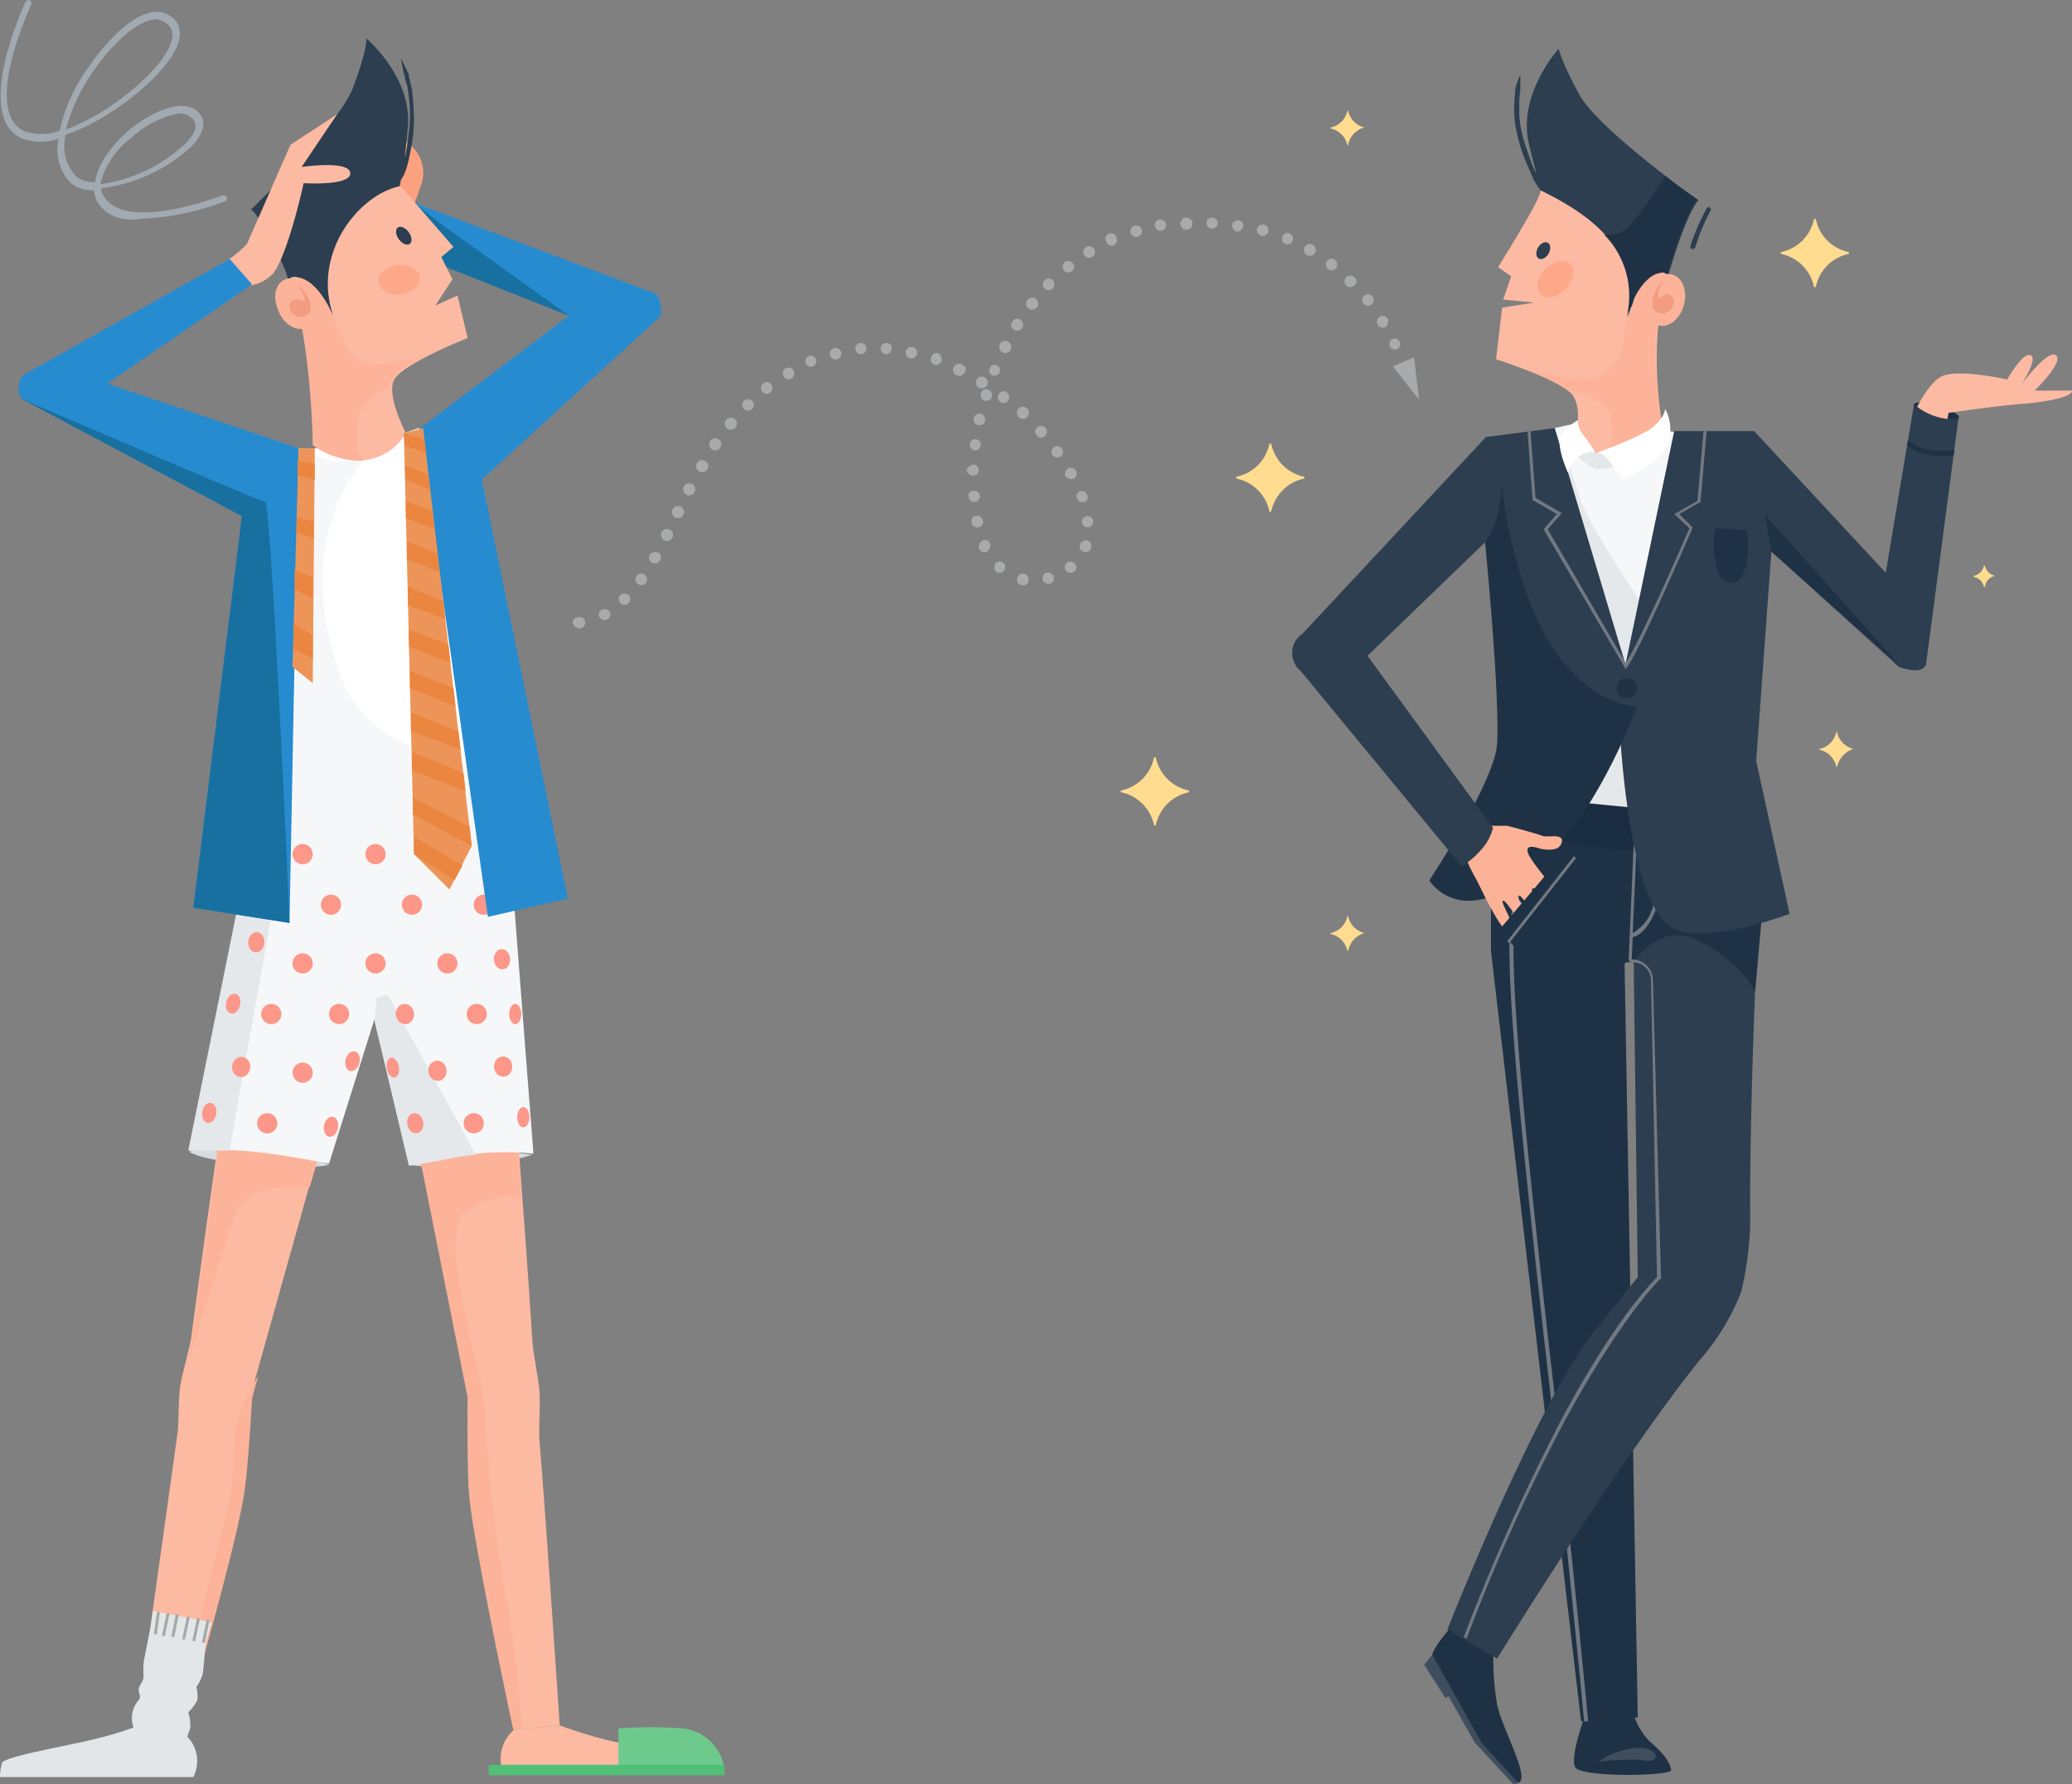 <svg xmlns="http://www.w3.org/2000/svg" viewBox="0 0 204.7 176.3"><rect x="0" y="0" width="204.7" height="176.3" fill="#808080" stroke="none"/><defs><style>.cls-1{fill:#a8aaab;}.cls-2{fill:#ffdc90;}.cls-3{fill:#1f3245;}.cls-4{fill:#727983;}.cls-5{fill:#2c3e4f;}.cls-6{fill:#1a2d40;}.cls-7{fill:#f6f7f8;}.cls-8{fill:#e5e8eb;}.cls-9{fill:#fcbaa2;}.cls-10{fill:#fca889;}.cls-11{fill:#fcb399;}.cls-12{fill:#f29c81;}.cls-13{fill:#fcb297;}.cls-14{fill:#fff;}.cls-15{fill:#3e4e5e;}.cls-16{fill:#d7dce1;}.cls-17{fill:#82c0e4;}.cls-18{fill:#5faedd;}.cls-19{fill:#e3e6e9;}.cls-20{fill:#fc9789;}.cls-21{fill:#6dca8c;}.cls-22{fill:#fca180;}.cls-23{fill:#278bd0;}.cls-24{fill:#1870a0;}.cls-25{fill:#ed9558;}.cls-26{fill:#a6aaa6;}.cls-27{fill:#ea8640;}.cls-28{fill:#50c076;}.cls-29{fill:#a2aab1;}</style></defs><title>reborn</title><g id="Layer_2" data-name="Layer 2"><g id="DESIGNED_BY_FREEPIK" data-name="DESIGNED BY FREEPIK"><path class="cls-1" d="M57.8,61.4c.1.3-.1.6-.5.7a.75.75,0,0,1-.7-.5.5.5,0,0,1,.5-.6A.53.53,0,0,1,57.8,61.4Z"/><path class="cls-1" d="M60.2,60.4a.54.54,0,0,1-.2.8c-.3.2-.6,0-.8-.2a.57.57,0,0,1,.2-.7A.61.61,0,0,1,60.2,60.4Z"/><path class="cls-1" d="M62.1,58.8a.57.57,0,1,1-.8,0A.61.61,0,0,1,62.1,58.8Z"/><path class="cls-1" d="M63.7,56.8a.57.57,0,1,1-.7.9.57.57,0,1,1,.7-.9Z"/><path class="cls-1" d="M65,54.6a.52.52,0,0,1,.2.8.58.58,0,0,1-1-.6A.72.72,0,0,1,65,54.6Z"/><circle class="cls-1" cx="65.9" cy="52.87" r="0.6" transform="translate(-11.03 87.79) rotate(-63.16)"/><circle class="cls-1" cx="66.99" cy="50.61" r="0.6" transform="translate(-8.06 88.25) rotate(-63.71)"/><circle class="cls-1" cx="68.09" cy="48.36" r="0.6" transform="translate(-6.14 86.63) rotate(-62.66)"/><circle class="cls-1" cx="69.37" cy="46.06" r="0.6" transform="translate(-5.07 83.37) rotate(-60.2)"/><circle class="cls-1" cx="70.66" cy="43.91" r="0.6" transform="translate(-5.04 78.41) rotate(-56.36)"/><circle class="cls-1" cx="72.2" cy="41.87" r="0.6" transform="translate(-5.7 71.82) rotate(-51.14)"/><path class="cls-1" d="M74.3,39.6a.57.57,0,1,1-.8,0A.61.61,0,0,1,74.3,39.6Z"/><path class="cls-1" d="M76.2,38a.61.61,0,0,1-.1.8.57.57,0,1,1-.7-.9A.52.52,0,0,1,76.2,38Z"/><path class="cls-1" d="M78.4,36.6a.63.63,0,0,1-.2.8.58.58,0,1,1,.2-.8Z"/><path class="cls-1" d="M80.6,35.5a.54.54,0,1,1-.7-.3A.52.52,0,0,1,80.6,35.5Z"/><path class="cls-1" d="M83.1,34.8a.57.57,0,1,1-.7-.4A.57.57,0,0,1,83.1,34.8Z"/><path class="cls-1" d="M85.6,34.4a.55.55,0,1,1-.6-.5A.56.56,0,0,1,85.6,34.4Z"/><path class="cls-1" d="M88.1,34.5a.55.55,0,1,1-.5-.6A.5.5,0,0,1,88.1,34.5Z"/><path class="cls-1" d="M90.6,35a.57.57,0,1,1-.4-.7A.57.57,0,0,1,90.6,35Z"/><path class="cls-1" d="M93,35.7a.54.54,0,1,1-1-.4.57.57,0,0,1,.7-.4A.71.71,0,0,1,93,35.7Z"/><path class="cls-1" d="M95.3,36.8A.6.6,0,1,1,95,36C95.4,36.2,95.5,36.5,95.3,36.8Z"/><path class="cls-1" d="M97.5,38.1a.58.58,0,0,1-1-.6.58.58,0,0,1,1,.6Z"/><path class="cls-1" d="M99.6,39.6a.57.57,0,0,1-.9-.7.52.52,0,0,1,.8-.1A.61.61,0,0,1,99.6,39.6Z"/><circle class="cls-1" cx="101.05" cy="40.8" r="0.6" transform="translate(2.25 86.77) rotate(-46.94)"/><path class="cls-1" d="M103.2,43.1a.53.53,0,0,1-.8-.1.57.57,0,0,1,.8-.8A.56.56,0,0,1,103.2,43.1Z"/><path class="cls-1" d="M104.8,45.1a.61.61,0,0,1-.8-.1.57.57,0,1,1,.8.1Z"/><path class="cls-1" d="M106.1,47.3a.78.78,0,0,1-.8-.2.58.58,0,1,1,.8.2Z"/><path class="cls-1" d="M107.1,49.6a.61.61,0,0,1-.7-.3.54.54,0,1,1,1-.4A.46.46,0,0,1,107.1,49.6Z"/><path class="cls-1" d="M107.5,52.1a.55.55,0,1,1-.1-1.1.55.55,0,1,1,.1,1.1Z"/><path class="cls-1" d="M107,54.5a.52.52,0,0,1-.3-.7.67.67,0,0,1,.7-.4.57.57,0,0,1,.4.7.54.54,0,0,1-.8.4Z"/><path class="cls-1" d="M105.3,56.4a.61.61,0,0,1,.1-.8.62.62,0,0,1,.8.1.53.53,0,0,1-.1.8A.62.62,0,0,1,105.3,56.4Z"/><path class="cls-1" d="M103,57.2c0-.3.1-.6.4-.6a.57.57,0,1,1,.3,1.1C103.3,57.7,103,57.5,103,57.2Z"/><path class="cls-1" d="M100.5,57.1a.57.57,0,0,1,1.1.3c0,.3-.3.5-.7.4A.51.51,0,0,1,100.5,57.1Z"/><path class="cls-1" d="M98.4,55.6a.57.57,0,0,1,.8.8.62.62,0,0,1-.8.1A.75.75,0,0,1,98.4,55.6Z"/><path class="cls-1" d="M97.1,53.4a.52.52,0,0,1,.7.3.67.67,0,0,1-.3.8c-.3.2-.6,0-.8-.3,0-.3.1-.7.4-.8Z"/><path class="cls-1" d="M96.4,51a.57.57,0,1,1-.4.7C95.9,51.3,96.1,51,96.4,51Z"/><path class="cls-1" d="M96.2,48.5a.55.55,0,1,1-.5.6A.46.46,0,0,1,96.2,48.5Z"/><path class="cls-1" d="M96.2,45.9a.55.55,0,1,1-.1,1.1.65.65,0,0,1-.6-.6A.94.94,0,0,1,96.2,45.9Z"/><path class="cls-1" d="M96.4,43.4a.55.55,0,1,1-.6.5A.56.56,0,0,1,96.4,43.4Z"/><path class="cls-1" d="M96.9,40.9a.57.57,0,1,1-.7.4A.57.57,0,0,1,96.9,40.9Z"/><path class="cls-1" d="M97.6,38.5a.57.57,0,1,1-.7.4A.51.51,0,0,1,97.6,38.5Z"/><path class="cls-1" d="M98.5,36.1a.54.54,0,0,1-.4,1,.46.46,0,0,1-.3-.7C97.8,36.1,98.2,36,98.5,36.1Z"/><circle class="cls-1" cx="99.32" cy="34.28" r="0.6" transform="translate(24.31 107.86) rotate(-63.49)"/><path class="cls-1" d="M100.8,31.6a.58.58,0,1,1-.6,1,.54.54,0,0,1-.2-.8A.55.55,0,0,1,100.8,31.6Z"/><circle class="cls-1" cx="101.98" cy="30" r="0.6" transform="translate(15.25 91.47) rotate(-51.72)"/><path class="cls-1" d="M104,27.7a.57.57,0,1,1-.8,0A.52.52,0,0,1,104,27.7Z"/><path class="cls-1" d="M106,26a.62.62,0,0,1-.1.8.57.57,0,1,1-.7-.9A.62.62,0,0,1,106,26Z"/><path class="cls-1" d="M108.1,24.6a.58.58,0,1,1-.8-.2A.63.63,0,0,1,108.1,24.6Z"/><path class="cls-1" d="M110.3,23.5a.54.54,0,1,1-1,.4.55.55,0,1,1,1-.4Z"/><path class="cls-1" d="M112.8,22.7a.57.57,0,1,1-.7-.4A.57.57,0,0,1,112.8,22.7Z"/><path class="cls-1" d="M115.2,22.2a.55.55,0,0,1-1.1.1.5.5,0,0,1,.5-.6A.56.56,0,0,1,115.2,22.2Z"/><circle class="cls-1" cx="117.21" cy="22.1" r="0.6" transform="translate(-1.04 6.5) rotate(-3.16)"/><path class="cls-1" d="M120.3,22.1a.55.55,0,1,1-.5-.6A.56.56,0,0,1,120.3,22.1Z"/><path class="cls-1" d="M122.8,22.4a.63.63,0,0,1-.6.5.74.74,0,0,1-.5-.6.56.56,0,0,1,.6-.5A.46.46,0,0,1,122.8,22.4Z"/><path class="cls-1" d="M125.3,22.9a.57.57,0,1,1-.4-.7A.57.57,0,0,1,125.3,22.9Z"/><path class="cls-1" d="M127.7,23.8a.55.55,0,0,1-.7.3.52.52,0,0,1-.3-.7c.1-.3.5-.5.7-.3A.52.52,0,0,1,127.7,23.8Z"/><path class="cls-1" d="M129.9,25a.58.58,0,0,1-1-.6.58.58,0,0,1,1,.6Z"/><path class="cls-1" d="M132,26.5a.62.62,0,0,1-.8.1.61.61,0,0,1-.1-.8.52.52,0,0,1,.8-.1A.61.61,0,0,1,132,26.5Z"/><path class="cls-1" d="M133.8,28.2a.57.57,0,1,1,0-.8A.47.47,0,0,1,133.8,28.2Z"/><path class="cls-1" d="M135.5,30.1a.61.61,0,0,1-.8-.1.57.57,0,0,1,.9-.7A.59.59,0,0,1,135.5,30.1Z"/><path class="cls-1" d="M136.9,32.3a.58.58,0,1,1,.2-.8A.78.78,0,0,1,136.9,32.3Z"/><path class="cls-1" d="M138,34.5a.54.54,0,1,1,.3-.7A.52.52,0,0,1,138,34.5Z"/><path class="cls-1" d="M140.2,39.5l-2.6-3.3,2.1-.9Z"/><path class="cls-2" d="M182.6,24.9a4.19,4.19,0,0,1-3.2-3.2c0-.1-.2-.1-.2,0a4.19,4.19,0,0,1-3.2,3.2c-.1,0-.1.2,0,.2a4.19,4.19,0,0,1,3.2,3.2c0,.1.2.1.2,0a4.19,4.19,0,0,1,3.2-3.2C182.7,25.1,182.7,25,182.6,24.9Z"/><path class="cls-2" d="M117.4,78.1a4.19,4.19,0,0,1-3.2-3.2c0-.1-.2-.1-.2,0a4.19,4.19,0,0,1-3.2,3.2c-.1,0-.1.2,0,.2a4.19,4.19,0,0,1,3.2,3.2c0,.1.2.1.2,0a4.19,4.19,0,0,1,3.2-3.2C117.5,78.3,117.5,78.1,117.4,78.1Z"/><path class="cls-2" d="M128.8,47.1a4.19,4.19,0,0,1-3.2-3.2c0-.1-.2-.1-.2,0a4.19,4.19,0,0,1-3.2,3.2c-.1,0-.1.2,0,.2a4.19,4.19,0,0,1,3.2,3.2c0,.1.2.1.2,0a4.19,4.19,0,0,1,3.2-3.2C128.9,47.3,128.9,47.1,128.8,47.1Z"/><path class="cls-2" d="M183.1,74a2.17,2.17,0,0,1-1.6-1.6c0-.1-.1-.1-.1,0a2.17,2.17,0,0,1-1.6,1.6c-.1,0-.1.1,0,.1a2.17,2.17,0,0,1,1.6,1.6c0,.1.1.1.1,0a2.48,2.48,0,0,1,1.6-1.7C183.2,74.1,183.2,74,183.1,74Z"/><path class="cls-2" d="M134.8,92.2a2.17,2.17,0,0,1-1.6-1.6c0-.1-.1-.1-.1,0a2.17,2.17,0,0,1-1.6,1.6c-.1,0-.1.1,0,.1a2.17,2.17,0,0,1,1.6,1.6c0,.1.1.1.1,0A2.29,2.29,0,0,1,134.8,92.2Z"/><path class="cls-2" d="M197.1,56.9a1.28,1.28,0,0,1-1-1H196a1.28,1.28,0,0,1-1,1V57a1.28,1.28,0,0,1,1,1h.1a1.25,1.25,0,0,1,1-1.1Z"/><path class="cls-3" d="M161.2,168.6a6.65,6.65,0,0,0,1.7,3.4c2.2,1.9,2.1,2.6,2.2,2.9.2.6-9,.8-9.5-.3s1-5.1,1-5.1Z"/><path class="cls-3" d="M165.9,94.7l-5.2.4a.22.22,0,0,0-.2.2l1.3,74.4-5.6.4L147.3,94V85.9l4.4-8.1,12.5,1.3Z"/><path class="cls-4" d="M156.5,170.1c0-.2-1.5-15.8-3.4-33l-.6-5.2c-2-17.9-4-36.5-3.2-41.4,1.6-9.2,4.9-11.6,5.1-11.7l.2.3s-3.4,2.4-4.9,11.5c-.8,4.9,1.2,23.4,3.2,41.3l.6,5.2c1.9,17.3,3.4,32.9,3.4,33Z"/><path class="cls-3" d="M147.6,161.9a27,27,0,0,0,.3,6.5c.5,2.5,3.5,7.6,2,7.8,0,0-3.8-3.5-4.1-4.3-1.9-4.4-4.5-7.2-4.3-8.4.2-1,2.8-3.8,2.8-3.8Z"/><path class="cls-5" d="M172.4,79.6l1.4,8.8s-.9,17.8-.9,30.9a31.6,31.6,0,0,1-.9,8.4,22.58,22.58,0,0,1-4,6.6c-7.7,9.5-20.1,29.6-20.1,29.6L143,161s8.8-22.3,14.4-29.3c1.1-1.4,4.4-5.5,4.4-5.5l-.4-31.1,2.4-16.2Z"/><path class="cls-3" d="M161.4,95.1s2.5-4.3,6.7-2,5.3,4.9,5.3,4.9l.8-9.1-7-7.7-6.3-.7Z"/><path class="cls-6" d="M152.6,77.4s6.4,1.1,10.5,1.4a55.45,55.45,0,0,0,7.7,0l.6,4.5s-13,2.3-19.1-1.2S152.6,77.4,152.6,77.4Z"/><path class="cls-7" d="M165.7,42.7l-9.9-.9-2.2.5-5.7,7.9,1.7,25.7,22.1,2.2-1-24.8Z"/><path class="cls-8" d="M156.3,49.8c.9,2.4,6.3,10.5,6.3,10.5l-1.3,19.5s-7.6-.7-7.2-.8-.7-33.5-.7-33.5l1.3-1.3a36.53,36.53,0,0,0,1.6,5.6Z"/><path class="cls-4" d="M163.3,96.8a2.09,2.09,0,0,0-2.1-2l.1-2.2c.5-.1,1.4-.6,2.2-2.5,1-2.4,0-10.8,0-11.2h-.3c0,.1.9,8.7,0,11a4.19,4.19,0,0,1-1.9,2.3l.6-13.5h-.3l-.7,16.1c0,.1,0,.1.1.2a.35.35,0,0,0,.2.1,1.79,1.79,0,0,1,1.9,1.6l.6,29.5c-.5.5-4.2,4.3-9.3,13.8a201.8,201.8,0,0,0-9.8,21.8l.3.1a183.9,183.9,0,0,1,9.8-21.7c5.5-10.1,9.3-13.8,9.3-13.8h.1Z"/><path class="cls-5" d="M191.2,41a6.25,6.25,0,0,1-2.1-1.1l-2.8,16.7-13-14h-7.9l-4.8,23-.7,4s.5,18.5,5,21.9c3,2.2,11.9-1.2,11.9-1.2l-3.3-15.1L175,54.5l12.6,11.4c.6.2,2.1.7,2.6-.1l-.6-.3.6.3a.37.37,0,0,0,.1-.3l3.2-24.3a7.5,7.5,0,0,1-2.3-.2Z"/><path class="cls-5" d="M151,86.1l10.7-16.2-1.1-4.2-7-23.4-6.9.9s2.7,5.6,1,8.2l.1-.1,1,22.2-2.7,12Z"/><path class="cls-3" d="M146.6,52.4c0-1.5,1.7-4.7,1.7-4.7A50.77,50.77,0,0,0,150.6,58c3.9,11.8,11.1,11.8,11.1,11.8s-5.4,15.5-14.4,18.8c-4.2,1.5-6.1-1.6-6.1-1.6s6.5-9.8,6.7-13.5c.3-5.2-1.3-21.1-1.3-21.1Z"/><path class="cls-9" d="M163.9,27.1c-1.5.5-2.5,2.5-3.1,4.3,1.3-6.6-3.5-10.1-8.6-12.6.2.6-4.2,7.6-4.2,7.6l1.3.9-.8,2.3,3.1.3-3.2.5-.6,5.1s6.6,2.1,7.6,3.6.2,4.3.2,4.3a4,4,0,0,0,4.3,2.6c2.5-.3,4.4-3.6,4.4-3.6s-1.7-8.2.5-15.1a.63.63,0,0,0-.9-.2Z"/><path class="cls-5" d="M149.6,10.3c0-.5.1-1,.1-1.5a5.78,5.78,0,0,1,.5-1.4V8.9a7.57,7.57,0,0,0-.1,1.5,9.55,9.55,0,0,0,.3,2.9c.2.9.6,1.9.9,2.8a11.73,11.73,0,0,0,.5,1.1c-.2-.8-.5-1.8-.8-3.2-1-4.8,3-9.2,3-9.2s.1,1,2,4.5,11.8,10.5,11.8,10.5-1,.8-2.8,6.8c-.1.2-.1.4-.2.6-.2-.2-.5-.2-.9-.1-1.5.5-2.5,2.5-3.1,4.3,1.3-6.6-3.5-10.1-8.6-12.6a5.67,5.67,0,0,1-.8-1.3c-.2-.5-.4-.9-.6-1.4a15.17,15.17,0,0,1-.9-2.8A10.21,10.21,0,0,1,149.6,10.3Z"/><path class="cls-5" d="M167.3,24.6c.1,0,.1-.1.2-.2a19.84,19.84,0,0,1,1.5-3.6c.1-.1,0-.2-.1-.3s-.2,0-.3.1a23.06,23.06,0,0,0-1.6,3.7.37.37,0,0,0,.1.3Z"/><ellipse class="cls-5" cx="152.46" cy="24.76" rx="0.9" ry="0.6" transform="translate(54.73 144.37) rotate(-59.97)"/><ellipse class="cls-10" cx="153.67" cy="27.58" rx="2.1" ry="1.4" transform="translate(26.24 117.79) rotate(-45.47)"/><path class="cls-11" d="M157.4,37.4c2.5-.6,2.9-3.4,2.9-3.4a18.38,18.38,0,0,1,.8-3.5c0-.1,0-.1.1-.2.2-.5.6-2.5.9-3l1.8-.3a.75.75,0,0,1,.8.1c-2.2,7-.5,15.1-.5,15.1s-1.9,3.3-4.4,3.6a3.82,3.82,0,0,1-2.2-.3,2.19,2.19,0,0,1,.5-.3,2,2,0,0,0,1.1-1.1c0-.2.6-3.2-.9-4.2a10.08,10.08,0,0,0-3.5-1.4,24.22,24.22,0,0,0-4.3-2.2c2.5.9,5.5,1.4,6.9,1.1Z"/><path class="cls-3" d="M160.3,22.9c1.1-.5,4.2-5.5,4.2-5.5,1.8,1.4,3.2,2.3,3.2,2.3s-1,.8-2.8,6.8c-.1.2-.1.4-.2.6-.2-.2-.5-.2-.9-.1-1.5.5-2.5,2.5-3.1,4.3a8.6,8.6,0,0,0-2.2-8.1A4.84,4.84,0,0,0,160.3,22.9Z"/><ellipse class="cls-11" cx="164.52" cy="29.63" rx="2.6" ry="1.9" transform="translate(93.59 181.01) rotate(-75.1)"/><path class="cls-12" d="M165.4,29.8a1.27,1.27,0,0,1-.8,1.1,1.13,1.13,0,0,1-1.3-.4,2.64,2.64,0,0,1,.3-1.8,3.65,3.65,0,0,1,.7-1,5.19,5.19,0,0,0-.5,1.2c-.1.5.1.6.1.6a1.7,1.7,0,0,1,.7-.4c.3-.1.7.2.8.7Z"/><path class="cls-3" d="M169.4,52.2l3.2.2s.6,5.2-1.6,5.2S169.4,52.2,169.4,52.2Z"/><path class="cls-3" d="M193.1,44.5a8.27,8.27,0,0,1-2.7-.1,4.4,4.4,0,0,1-1.9-.9l-.1.5a4.18,4.18,0,0,0,1.9.9,8.37,8.37,0,0,0,2.7.1Z"/><path class="cls-3" d="M175,54.5l-.6-3.6,13.4,15Z"/><path class="cls-13" d="M154.8,90.8c.9-1.2-4-5.7-3.9-6.8,0-.6,1.1-.2,1.4-.1.7.1,1.8.2,2-.7s-1.5-.4-1.9-.6c-.8-.3-3.5-1-3.5-1h-1.4c-1.1.1-2.1-.9-2.6.1-1.1,2.2.7,4.6,1.2,5.7.4.8,2.4,5.1,3.2,4.8s-1.2-3.1-.8-3.2,2.8,4.3,3.7,4c1.2-.5-2.7-4.2-2.2-4.5s2.9,4.8,3.7,4.2c1-.8-2.8-4.5-2.3-4.9s2.7,4.1,3.4,3Z"/><path class="cls-5" d="M135.1,64.8l11.6-11.2c1.9-2.5,2.4-8.4,0-10.3l-18,19.3a2.3,2.3,0,0,0-.2,3.7l15.9,19.3a7.73,7.73,0,0,0,1.9-1.6,4.94,4.94,0,0,0,1.2-2.2Z"/><path class="cls-3" d="M155.4,83.3l-7.3,8.6,3.4,3.7,5.6-1.8Z"/><path class="cls-4" d="M149.1,93.2l-.2-.2,6.6-8.4.2.2Z"/><circle class="cls-3" cx="160.7" cy="68" r="1"/><path class="cls-8" d="M157.6,44.8v1.6l1.9-.2S158.6,44.5,157.6,44.8Z"/><path class="cls-8" d="M157.1,44.1l.5.7v1.6l-1.9-1.3Z"/><path class="cls-14" d="M157.6,44.8s.6-.3,1.5.9,1.3,1.7,1.3,1.7,3.4-1.6,4.3-3.3a4.34,4.34,0,0,0-.2-3.7s0,.8-1.2,1.8-5.7,2.6-5.7,2.6Z"/><path class="cls-14" d="M155.9,41.5s-.2.6.6,1.6a13.54,13.54,0,0,1,1.1,1.6,2,2,0,0,0-1.6.4,4.09,4.09,0,0,0-1.1,1.6s-1.2-2.6-.7-3.6A5.3,5.3,0,0,1,155.9,41.5Z"/><path class="cls-4" d="M168.6,42.6h-.3l-.6,6.9-2.3,1.3,1.5,1.4c-1.5,3.5-5.3,12-6.3,13.3l-7.7-13.2,1.4-1.6-2.6-1.5-.5-6.7h-.3l.5,6.9,2.4,1.4-1.3,1.5,8.1,13.8c1-.9,6.4-13.4,6.6-13.9v-.1l-1.3-1.3,2.1-1.2Z"/><path class="cls-2" d="M134.8,12.6a2.17,2.17,0,0,1-1.6-1.6c0-.1-.1-.1-.1,0a2.17,2.17,0,0,1-1.6,1.6c-.1,0-.1.1,0,.1a2.17,2.17,0,0,1,1.6,1.6c0,.1.1.1.1,0A2.14,2.14,0,0,1,134.8,12.6Z"/><ellipse class="cls-3" cx="191.33" cy="40.58" rx="0.5" ry="2.3" transform="translate(97.37 212.12) rotate(-73.26)"/><path class="cls-9" d="M192.4,41.4l.1-.6c.7-.1,5.6-.8,7.4-.9,1.2-.1,4.8-.5,4.8-1.3H201s2.7-2.6,2.2-3.4c-.7-1-3.5,2.8-3.5,2.8s1.7-2.6.9-2.9-2.3,2.4-2.3,2.4-4.9-1.1-6.5-.3c-1.2.6-2.4,3-2.4,3A6.11,6.11,0,0,0,192.4,41.4Z"/><path class="cls-15" d="M163.6,173.5s-.1-.8-1.9-.8a8.07,8.07,0,0,0-3.8,1.4,22.5,22.5,0,0,1,4.1-.2c.9.2,1.6.1,1.6-.4Z"/><path class="cls-15" d="M150,176.2s-3.6-3.9-3.7-4.1-4.8-8.6-4.8-8.6l-.8,1,2.1,3.3.3-.2,2.6,4.6,3.8,4.1Z"/><path class="cls-16" d="M40.4,115.1a24,24,0,0,0,6.8,0,22.61,22.61,0,0,0,5.4-1l-5.5-.6Z"/><path class="cls-16" d="M18.7,113.8s.8.8,6.4,1.3c5.9.5,7.4,0,7.4,0s-5.6-2.1-7.7-2.1A30.55,30.55,0,0,0,18.7,113.8Z"/><path class="cls-9" d="M25.9,82.9l-1.5,9.8s-4.2,29.5-5.5,39.4c-.2,1.3-.9,3.6-1.1,4.9s-.1,3.7-.3,4.9c-1,7.1-3.9,27.9-3.9,27.9l4.4.7s4.8-16.6,5.8-22.3c.5-2.4.9-10.1.9-10.1L35.6,99.2l-.7-15.4Z"/><path class="cls-11" d="M17.9,167h1.3c1.5-5.2,4.1-14.7,4.8-18.7.5-2.4.9-10.1.9-10.1l.6-2.2a17.09,17.09,0,0,0-2.3,5.4,41.29,41.29,0,0,1-.6,7.1C20.8,155.9,17.9,167,17.9,167Z"/><path class="cls-9" d="M48.8,83l.9,9.9s2.3,29.8,2.9,39.7c.1,1.3.6,3.6.7,4.9s-.1,3.7,0,4.9c.6,7.1,2,28.1,2,28.1l-4.5.4s-3.7-16.9-4.3-22.6c-.3-2.5-.2-10.2-.2-10.2L38.4,98.3l1.3-15.1Z"/><path class="cls-11" d="M46,119.8c3-2.2,5.3-1.5,5.3-1.5l.2-.3c-.2-3.1-.5-6.2-.7-9.2l-10,2.2,5.4,27.1s-.1,7.7.2,10.2c.7,5.8,4.3,22.6,4.3,22.6l.9-.1a129.22,129.22,0,0,0-1.7-13.4,178.82,178.82,0,0,1-2.1-19c-.1-2.4-4.7-16.4-1.8-18.6Z"/><path class="cls-11" d="M30.6,117.3s-6.1-.7-7.3,2.6-4.6,14.4-4.6,14.4l2.9-20.8,9.8,1.1Z"/><path class="cls-14" d="M31.1,44.3,39.3,43l2.1-.7L46,47.6l5.3,31-7.8,1.5-13,.4-1-36.2Z"/><path class="cls-7" d="M29.5,44.3l3.3,1.3,3.1-.1c-7,8.7-3,19.9-1.7,22.6,3.3,6.8,14.3,7.8,14.3,7.8l.3,7.1s-7.5.4-13.4.4a84.4,84.4,0,0,1-11.1-.9Z"/><path class="cls-7" d="M26.1,80.3l-7.4,33.4a38.31,38.31,0,0,1,7.3.2c3.1.4,6.5,1.1,6.5,1.1L37,100.7,40.4,115a55.17,55.17,0,0,1,6.6-1,29.78,29.78,0,0,1,5.7,0L50.1,80.4Z"/><path class="cls-8" d="M47,114.1c-.5-1-8.7-15.8-8.7-15.8l-1.1.3-.2,2.3,3.4,14.3,3-.5a27,27,0,0,1,3.6-.6Z"/><path class="cls-8" d="M22.7,113.7c-.1,0,6-33.5,6-33.5l-3.4.4-6.7,33.1Z"/><path class="cls-17" d="M47.3,51.8l-3,.8s.4,5,2.5,4.6S47.3,51.8,47.3,51.8Z"/><path class="cls-18" d="M65.2,31.2l-18,14.3.4,1.8Z"/><path class="cls-9" d="M55.3,170.5a47.61,47.61,0,0,0,4.9,1.5c2.5.6,5.9.8,6,1.3a3.59,3.59,0,0,1,0,1.1H49.5a3.85,3.85,0,0,1,1.3-3.5Z"/><path class="cls-19" d="M15.1,159.2s-.1.8-.3,2c-.1.4-.5,2.5-.6,3a8.53,8.53,0,0,0,0,1.6c-.1.4-.5.8-.5,1.2s.3.6,0,1a2.67,2.67,0,0,0-.5,2.7A33.94,33.94,0,0,1,8.7,172c-2.5.6-8.3,1.6-8.5,2.2a5.28,5.28,0,0,0-.2,1.4H19.1a3.48,3.48,0,0,0-.6-4,8.49,8.49,0,0,0,.3-.9,4.39,4.39,0,0,0-.2-1.5,4.55,4.55,0,0,0,.9-1.2,4.15,4.15,0,0,0-.1-1.3,4.16,4.16,0,0,0,.6-1.2c.1-.3.3-3,.3-3l.6-2.2Z"/><circle class="cls-20" cx="26.4" cy="89.4" r="1"/><circle class="cls-20" cx="29.9" cy="84.4" r="1"/><circle class="cls-20" cx="32.7" cy="89.4" r="1"/><circle class="cls-20" cx="37.1" cy="84.4" r="1"/><circle class="cls-20" cx="40.7" cy="89.4" r="1"/><circle class="cls-20" cx="44.2" cy="84.4" r="1"/><circle class="cls-20" cx="49" cy="83" r="1"/><circle class="cls-20" cx="47.8" cy="89.4" r="1"/><ellipse class="cls-20" cx="49.59" cy="94.79" rx="0.8" ry="1" transform="translate(-7.39 4.25) rotate(-4.57)"/><circle class="cls-20" cx="26.8" cy="100.2" r="1"/><circle class="cls-20" cx="29.9" cy="95.2" r="1"/><circle class="cls-20" cx="33.5" cy="100.2" r="1"/><circle class="cls-20" cx="37.1" cy="95.2" r="1"/><ellipse class="cls-20" cx="40" cy="100.21" rx="0.9" ry="1" transform="translate(-14.4 7.03) rotate(-8.52)"/><circle class="cls-20" cx="44.2" cy="95.2" r="1"/><circle class="cls-20" cx="47.1" cy="100.2" r="1"/><ellipse class="cls-20" cx="23.82" cy="105.44" rx="1" ry="0.9" transform="translate(-83.8 115.53) rotate(-82.63)"/><circle class="cls-20" cx="26.4" cy="111" r="1"/><circle class="cls-20" cx="29.9" cy="106" r="1"/><ellipse class="cls-20" cx="32.7" cy="111.33" rx="1" ry="0.7" transform="translate(-82.66 123.81) rotate(-79.8)"/><ellipse class="cls-20" cx="20.67" cy="109.96" rx="1" ry="0.7" transform="translate(-91.21 110.84) rotate(-79.8)"/><ellipse class="cls-20" cx="34.83" cy="104.87" rx="1" ry="0.7" transform="translate(-75.36 113.17) rotate(-75.94)"/><ellipse class="cls-20" cx="23.03" cy="99.19" rx="1" ry="0.7" transform="translate(-78.78 97.42) rotate(-75.94)"/><ellipse class="cls-20" cx="25.33" cy="93.12" rx="1" ry="0.8" transform="translate(-69.6 110.49) rotate(-85.16)"/><ellipse class="cls-20" cx="41.02" cy="110.99" rx="0.8" ry="1" transform="translate(-20.67 10.02) rotate(-11.14)"/><ellipse class="cls-20" cx="51.7" cy="110.4" rx="0.6" ry="1"/><ellipse class="cls-20" cx="50.9" cy="100.2" rx="0.6" ry="1"/><ellipse class="cls-20" cx="38.81" cy="105.49" rx="0.6" ry="1" transform="translate(-19.65 9.49) rotate(-11.14)"/><ellipse class="cls-20" cx="43.21" cy="105.81" rx="0.9" ry="1" transform="translate(-15.19 7.57) rotate(-8.52)"/><circle class="cls-20" cx="46.8" cy="111" r="1"/><ellipse class="cls-20" cx="49.7" cy="105.4" rx="0.9" ry="1" transform="translate(-8.23 4.29) rotate(-4.57)"/><path class="cls-21" d="M67.5,170.8a42.27,42.27,0,0,0-6.4,0v3.6H48.3v1H71.6A4.64,4.64,0,0,0,67.5,170.8Z"/><path class="cls-22" d="M41.6,18.3a3.61,3.61,0,0,0-1.1-4,4,4,0,0,1-1.3-1.5A6.22,6.22,0,0,0,36.7,10c-.8-.2-2.6,4.3-2.6,4.3s2.4,2,3.3,2.7S41,20,41,20Z"/><path class="cls-23" d="M56.2,31.2,37.1,22.5l1.6-3.3,26,9.8c.5.1.8,1.8.5,2.3L47.6,47.4l8.5,41.4-7.9,1.8L41.4,42.4Z"/><path class="cls-24" d="M41.1,20.2,43.4,22l12.8,9.2L44.1,26.4l-.9-.8,1.5-1.2Z"/><path class="cls-9" d="M32.9,31.1c-2.1-6.4,1.7-10.5,6.8-13.6a3.27,3.27,0,0,1-.2.8l5.3,6.1-1.2,1,1.1,2.2L43,30.2l2.2-1,1,4.2s-6.6,2.6-7.3,4.2,1.2,5.2,1.2,5.2a5.52,5.52,0,0,1-3.6,2.6C33.8,46,31,44,31,44s-.1-10.7-2.4-16.5a.9.9,0,0,1,.9-.2c1.4.3,2.6,2.1,3.4,3.8Z"/><path class="cls-11" d="M32.9,31.1c0,.1.1.3.1.4.5,1.3,1.7,4.3,3.3,4.5a14.49,14.49,0,0,0,6.1-1.1c-1.6.8-3.3,1.8-3.7,2.6a.9.9,0,0,0-.1.5,12,12,0,0,0-2.7,2.2c-1.1,1.5-.5,4.6-.5,4.6a4.23,4.23,0,0,0,.5.7,8,8,0,0,1-5-1.5s-.1-8.5-1.7-14.4l.3-2.3c1.4.3,2.6,2.1,3.4,3.8Z"/><path class="cls-5" d="M34.9,8.6c1.4-3.7,1.3-4.8,1.3-4.8s4.5,3.8,4.1,8.7q-.15,1.65-.3,3c0-.1.1-.2.1-.4.2-1,.3-2.1.4-3.1a16.15,16.15,0,0,0-.2-3.1,2.35,2.35,0,0,0-.2-.8c0-.1-.1-.3-.1-.4a.6.6,0,0,0-.1-.4c-.1-.5-.2-1-.3-1.6.2.5.5,1,.7,1.5.1.1.1.2.1.4l.1.4c.1.3.1.5.2.8.1,1.1.2,2.1.2,3.2a17.51,17.51,0,0,1-.4,3.2,12.44,12.44,0,0,1-.4,1.6,4.67,4.67,0,0,1-.5,1c0,.2-.1.4-.1.6-3.9.8-8.7,6.4-6.6,12.8-.7-1.7-2-3.6-3.5-3.8a.9.9,0,0,0-.9.2,1.42,1.42,0,0,1-.2-.6c-2.4-5.7-3.5-6.3-3.5-6.3s8.7-8.3,10.1-12.1Z"/><path class="cls-11" d="M27.5,30.7c.5,1.3,1.7,2.1,2.7,1.7s1.2-1.8.7-3.1-1.7-2.1-2.7-1.7S26.9,29.3,27.5,30.7Z"/><path class="cls-10" d="M37.4,27.8c0,.8,1,1.4,2.1,1.3s2-.8,2-1.6-1-1.4-2.1-1.3S37.3,27,37.4,27.8Z"/><path class="cls-12" d="M28.6,30.4a1.18,1.18,0,0,0,.9.9,1.12,1.12,0,0,0,1.2-.6,2.66,2.66,0,0,0-.6-1.8,2.63,2.63,0,0,0-.8-.8,5.18,5.18,0,0,1,.7,1.1c.2.5,0,.6,0,.6a.79.79,0,0,0-.7-.2A.67.67,0,0,0,28.6,30.4Z"/><path class="cls-9" d="M24.4,24.1l4.3-9.8,4.6-3-3.5,5.2s4.7-.7,4.8.6-4.6,1-4.6,1S28.5,25,27,27a3.72,3.72,0,0,1-2.3,1.2,9.87,9.87,0,0,1-2.2-2.5,10.73,10.73,0,0,0,1.9-1.6Z"/><ellipse class="cls-5" cx="39.89" cy="23.29" rx="0.6" ry="1" transform="translate(-6.06 28) rotate(-36.13)"/><path class="cls-23" d="M29.5,44.3l-.9,46.9-9.5-1.5L23.9,51,2.2,39.4c-.6-.4-.4-2,.2-2.4L22.7,25.6l2.2,2.5L10.6,37.9Z"/><path class="cls-24" d="M2.1,39.4s23.2,10,24.1,10.2c.6.2,2.4,40.8,2.4,41.6l-9.5-1.5L23.9,51Z"/><path class="cls-25" d="M39.9,42.8l1,41.6,3.5,3.5,2.2-4.3L41.8,42.3Z"/><path class="cls-25" d="M31.1,44.3l-.2,23.2-2-1.6.6-21.6Z"/><path class="cls-26" d="M15.5,161.5h-.3l.3-2.2h.3Z"/><path class="cls-26" d="M16,161.64l.46-2.25.29.06-.46,2.25Z"/><path class="cls-26" d="M16.92,161.73l.46-2.25.29.06-.46,2.25Z"/><path class="cls-26" d="M18,162l.46-2.25.29.06L18.28,162Z"/><path class="cls-26" d="M19,162.13l.46-2.25.29.06-.46,2.25Z"/><path class="cls-26" d="M19.95,162.29l.46-2.25.29.06-.46,2.25Z"/><path class="cls-27" d="M45.7,85.5l-4.8-2.8v1.7l4,2.6Z"/><path class="cls-27" d="M46.6,83.6l-5.8-3.1V78.8l5.6,2.9Z"/><path class="cls-27" d="M46,78.2l-5.3-2.1V74.3l5.1,2.1Z"/><path class="cls-27" d="M45.5,74.1l-4.9-1.9V70.4l4.7,1.9Z"/><path class="cls-27" d="M45,69.8,40.5,68V66.3L44.8,68Z"/><path class="cls-27" d="M44.5,65.5l-4.1-1.6V62.2l3.9,1.5Z"/><path class="cls-27" d="M44,61.2l-3.7-1.4V58l3.5,1.4Z"/><path class="cls-27" d="M43.4,56.5l-3.2-1.2V53.5l3,1.2Z"/><path class="cls-27" d="M42.9,52.3l-2.8-1.1V49.5l2.6,1Z"/><path class="cls-27" d="M42.5,48.4l-2.4-1L40,46l2.3.9Z"/><path class="cls-27" d="M42.1,44.8,40,44l-.1-1.2,2,.6Z"/><path class="cls-27" d="M29,64.1V61.6l1.9,1.2v2.3Z"/><path class="cls-27" d="M29.1,56.4v1.8l1.8,1V57Z"/><path class="cls-27" d="M29.3,51.1v1.5l1.7.6V51.5Z"/><path class="cls-27" d="M29.4,45.5l1.7.3v1.6L29.4,47Z"/><path class="cls-28" d="M71.5,174.4H48.3v1H71.6Z"/><path class="cls-29" d="M9.8,20.2a2.39,2.39,0,0,1-.5-1.4A3.51,3.51,0,0,1,7,18.1a4.72,4.72,0,0,1-1.2-4.4,5.51,5.51,0,0,1-3.6,0,3.24,3.24,0,0,1-1.8-2C-1,7.8,2.4.5,2.5.2A.4.4,0,0,1,2.9,0a.4.4,0,0,1,.2.4C3.1.5-.4,7.8,1,11.4A2.65,2.65,0,0,0,2.5,13a5,5,0,0,0,3.4-.1A17.06,17.06,0,0,1,8.7,6.7C11,3.3,14.3.3,16.5,1.4c1.3.6,1.6,1.9.9,3.4C16,7.7,10.8,11.9,6.5,13.3a4.33,4.33,0,0,0,1,4.1,2.71,2.71,0,0,0,1.9.6c.2-1.7,1.6-3.6,3.3-5.1,2.3-1.9,5.4-3.3,6.9-1.8.5.5,1,1.5-.6,3.3a16.07,16.07,0,0,1-9,4.2,1.78,1.78,0,0,0,.4,1c2.4,3.3,11.5-.3,11.6-.3s.4,0,.4.2,0,.4-.2.4a26.16,26.16,0,0,1-8,1.7c-1.9.3-3.5-.1-4.4-1.4ZM13,13.6a8.24,8.24,0,0,0-3.1,4.6,15.15,15.15,0,0,0,8.5-4.1c.7-.7,1.3-1.7.6-2.4a1.9,1.9,0,0,0-1.3-.5A9.58,9.58,0,0,0,13,13.6ZM9.1,7.2a18.88,18.88,0,0,0-2.6,5.6c3.9-1.4,8.8-5.2,10.2-8.1.6-1.3.4-2.1-.6-2.6a1.85,1.85,0,0,0-.7-.2C13.7,2,11.3,4,9.1,7.2Z"/></g></g></svg>